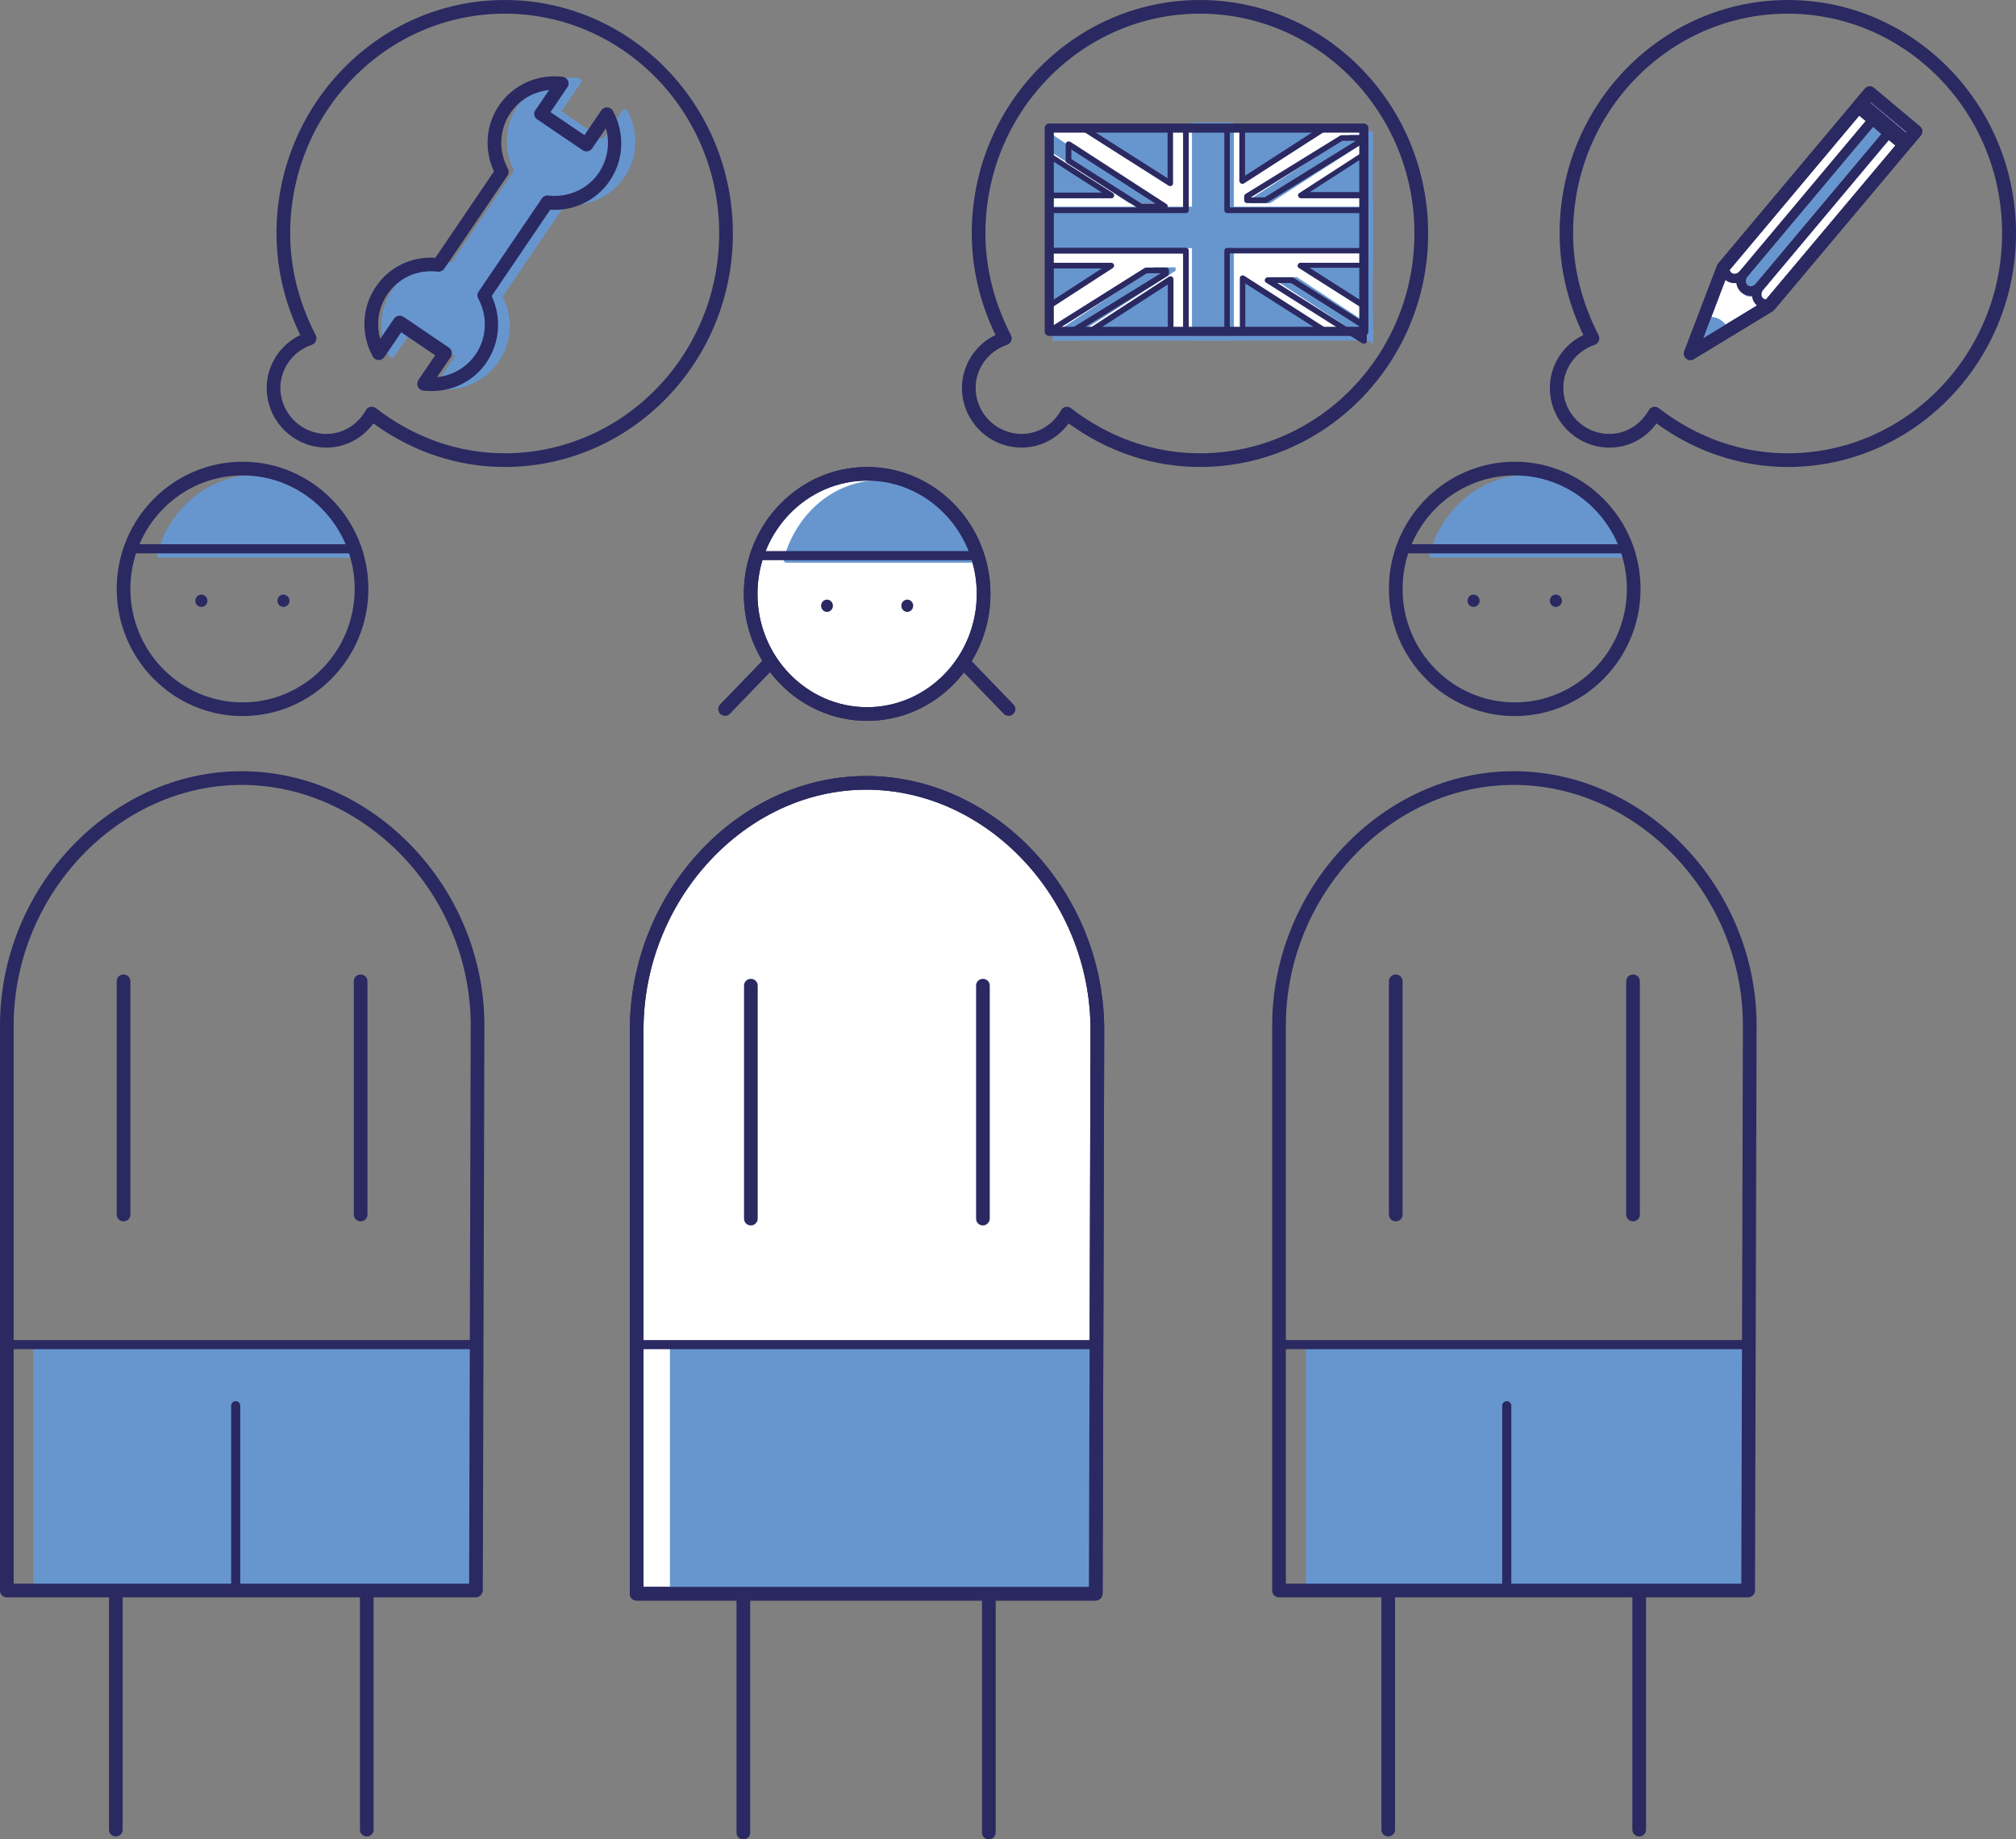 <?xml version="1.0" encoding="utf-8"?>
<!-- Generator: Adobe Illustrator 26.0.2, SVG Export Plug-In . SVG Version: 6.00 Build 0)  -->
<svg version="1.1" id="Ebene_1" xmlns="http://www.w3.org/2000/svg" xmlns:xlink="http://www.w3.org/1999/xlink" x="0px" y="0px"
	 viewBox="0 0 88.44 80.71" style="enable-background:new 0 0 88.44 80.71;" xml:space="preserve">
<rect x="0" y="0" width="88.44" height="80.71" fill="#808080" stroke="none"/>
<style type="text/css">
	.st0{clip-path:url(#SVGID_00000178196356309511746530000007231014400366850741_);fill:#6796CF;}
	.st1{clip-path:url(#SVGID_00000178196356309511746530000007231014400366850741_);fill:#2B2961;}
	.st2{fill:#6796CF;}
	.st3{clip-path:url(#SVGID_00000051357408968976011880000015901468728409235633_);fill:#2B2961;}
	.st4{fill:#FFFFFF;}
	.st5{clip-path:url(#SVGID_00000056427227318957845840000001127233348744877750_);fill:#2B2961;}
	.st6{clip-path:url(#SVGID_00000121999451724584419540000001419851373668135059_);fill:#2B2961;}
	.st7{clip-path:url(#SVGID_00000075142662679331060610000012710152079614558609_);fill:#2B2961;}
	.st8{fill:#2B2961;}
	.st9{clip-path:url(#SVGID_00000148618961247370644300000013787338034497692297_);fill:#6796CF;}
	.st10{clip-path:url(#SVGID_00000148618961247370644300000013787338034497692297_);fill:#2B2961;}
	.st11{clip-path:url(#SVGID_00000040574096620470769870000014344976345115212200_);fill:#2B2961;}
	.st12{clip-path:url(#SVGID_00000109749215657233444170000012098517117352271758_);fill:#2B2961;}
	.st13{clip-path:url(#SVGID_00000109749215657233444170000012098517117352271758_);fill:#6796CF;}
	.st14{clip-path:url(#SVGID_00000168827810785543728510000006882424897884396181_);fill:#2B2961;}
	.st15{clip-path:url(#SVGID_00000132766510316529028320000007420689873856193690_);fill:#2B2961;}
	.st16{clip-path:url(#SVGID_00000036967664186573796280000013907635769428323476_);fill:#2B2961;}
	.st17{clip-path:url(#SVGID_00000036967664186573796280000013907635769428323476_);fill:#6796CF;}
	.st18{clip-path:url(#SVGID_00000122679576723837224030000015718744249102141871_);fill:#2B2961;}
	.st19{clip-path:url(#SVGID_00000174577010825796070590000008618268118543461035_);fill:#2B2961;}
	.st20{clip-path:url(#SVGID_00000000207935870696514310000003214694734647466893_);fill:#2B2961;}
	.st21{clip-path:url(#SVGID_00000015346938871003661830000017154433930990190777_);fill:#2B2961;}
	.st22{clip-path:url(#SVGID_00000106860727476620424980000017009315148647057824_);fill:#6796CF;}
	.st23{clip-path:url(#SVGID_00000106860727476620424980000017009315148647057824_);fill:#2B2961;}
	.st24{clip-path:url(#SVGID_00000181783940806013074480000005256850714719202492_);fill:#2B2961;}
	.st25{clip-path:url(#SVGID_00000032650624451777602970000011235209684114949536_);fill:#2B2961;}
	.st26{clip-path:url(#SVGID_00000032650624451777602970000011235209684114949536_);fill:#6796CF;}
	.st27{clip-path:url(#SVGID_00000032647842554908279060000017622759028950278799_);fill:#2B2961;}
	.st28{clip-path:url(#SVGID_00000021089666955210386530000016365735050720031166_);fill:#2B2961;}
	.st29{clip-path:url(#SVGID_00000155866843226930760800000012196138335817525941_);fill:#2B2961;}
	.st30{clip-path:url(#SVGID_00000155866843226930760800000012196138335817525941_);fill:#6796CF;}
	.st31{clip-path:url(#SVGID_00000067917659031772216800000008400203888545864620_);fill:#2B2961;}
	.st32{clip-path:url(#SVGID_00000044860011469548020790000000486622266680123294_);fill:#6796CF;}
	.st33{clip-path:url(#SVGID_00000044860011469548020790000000486622266680123294_);fill:#2B2961;}
	.st34{clip-path:url(#SVGID_00000182491570294051482650000012802633529541301383_);fill:#2B2961;}
	.st35{clip-path:url(#SVGID_00000182491570294051482650000012802633529541301383_);fill:#6796CF;}
	.st36{clip-path:url(#SVGID_00000033326797068942513980000011760546837019067042_);fill:#2B2961;}
	.st37{clip-path:url(#SVGID_00000040549258658933229980000001696785580726664596_);fill:#FFFFFF;}
	.st38{clip-path:url(#SVGID_00000040549258658933229980000001696785580726664596_);fill:#2B2961;}
	.st39{clip-path:url(#SVGID_00000137819840961179190370000007992759311263870103_);fill:#FFFFFF;}
	.st40{clip-path:url(#SVGID_00000137819840961179190370000007992759311263870103_);fill:#2B2961;}
	.st41{clip-path:url(#SVGID_00000079476630909274722400000008010466072850244284_);fill:#6796CF;}
	.st42{clip-path:url(#SVGID_00000079476630909274722400000008010466072850244284_);fill:#2B2961;}
	.st43{clip-path:url(#SVGID_00000031185129282287957090000001711267658477641602_);fill:#2B2961;}
	.st44{clip-path:url(#SVGID_00000020387083972354653530000000084612179893713048_);fill:#6796CF;}
	.st45{clip-path:url(#SVGID_00000020387083972354653530000000084612179893713048_);fill:#2B2961;}
	.st46{clip-path:url(#SVGID_00000080196016093467162110000003651046335552429963_);fill:#2B2961;}
	.st47{clip-path:url(#SVGID_00000021822742271676413210000005243065894436610202_);fill:#2B2961;}
	.st48{clip-path:url(#SVGID_00000021822742271676413210000005243065894436610202_);fill:#6796CF;}
	.st49{clip-path:url(#SVGID_00000049191389021966657980000015299452181843336099_);fill:#2B2961;}
	.st50{clip-path:url(#SVGID_00000129182537006397151500000017207530014100674450_);fill:#2B2961;}
	.st51{clip-path:url(#SVGID_00000006704241970498646540000001219193457385492656_);fill:#2B2961;}
	.st52{clip-path:url(#SVGID_00000006704241970498646540000001219193457385492656_);fill:#6796CF;}
	.st53{clip-path:url(#SVGID_00000174594876309101270330000012121142048297910677_);fill:#2B2961;}
	.st54{clip-path:url(#SVGID_00000014611847978499330870000004925855224829443757_);fill:#2B2961;}
	.st55{clip-path:url(#SVGID_00000094581549919366422600000003667586195605353407_);fill:#2B2961;}
	.st56{clip-path:url(#SVGID_00000023964082922362902100000000362541079048135614_);fill:#2B2961;}
	.st57{clip-path:url(#SVGID_00000103266033368608443110000009276972642492540032_);fill:#6796CF;}
	.st58{clip-path:url(#SVGID_00000056429928290791129220000007846973022325580937_);fill:#2B2961;}
	.st59{clip-path:url(#SVGID_00000093874066747509125410000016869166067757476240_);fill:#2B2961;}
	.st60{clip-path:url(#SVGID_00000168833958617939624060000013286905230176876696_);fill:#6796CF;}
	.st61{clip-path:url(#SVGID_00000099634446465156177950000010791929256700799893_);fill:#2B2961;}
	.st62{clip-path:url(#SVGID_00000106833928624883736560000010377001624199048331_);fill:#2B2961;}
	.st63{clip-path:url(#SVGID_00000106833928624883736560000010377001624199048331_);fill:#6796CF;}
	.st64{clip-path:url(#SVGID_00000007409711971569340440000005953445516225559940_);fill:#2B2961;}
	.st65{clip-path:url(#SVGID_00000155105771346082018190000017423919021138223530_);fill:#6796CF;}
	.st66{clip-path:url(#SVGID_00000155105771346082018190000017423919021138223530_);fill:#2B2961;}
	.st67{clip-path:url(#SVGID_00000134967901902520493520000015742050327614784663_);fill:#2B2961;}
	.st68{clip-path:url(#SVGID_00000119113344037663214810000004897407005042004914_);fill:#2B2961;}
	.st69{clip-path:url(#SVGID_00000119113344037663214810000004897407005042004914_);fill:#6796CF;}
	.st70{clip-path:url(#SVGID_00000143599880612599406210000011642221170220940700_);fill:#2B2961;}
	.st71{clip-path:url(#SVGID_00000084505997715791941490000010568316907806179488_);fill:#2B2961;}
	.st72{clip-path:url(#SVGID_00000135653842718216545550000014497944440581246138_);fill:#2B2961;}
	.st73{clip-path:url(#SVGID_00000135653842718216545550000014497944440581246138_);fill:#6796CF;}
	.st74{clip-path:url(#SVGID_00000159456996693868920340000015322718316005362878_);fill:#2B2961;}
	.st75{clip-path:url(#SVGID_00000162326553737308569240000001151962698187041185_);fill:#2B2961;}
	.st76{clip-path:url(#SVGID_00000087372548206742247730000016580797127742268602_);fill:#2B2961;}
	.st77{clip-path:url(#SVGID_00000031173597251821320120000017864837815531594893_);fill:#2B2961;}
	.st78{clip-path:url(#SVGID_00000051355103820780445770000018141624736935116191_);fill:#6796CF;}
	.st79{clip-path:url(#SVGID_00000051355103820780445770000018141624736935116191_);fill:#2B2961;}
	.st80{clip-path:url(#SVGID_00000035521488092272143820000015263209429330962847_);fill:#FFFFFF;}
	.st81{clip-path:url(#SVGID_00000035521488092272143820000015263209429330962847_);fill:#2B2961;}
	.st82{clip-path:url(#SVGID_00000106106125742962742940000014154105983621169304_);fill:#2B2961;}
	.st83{clip-path:url(#SVGID_00000000206182318933515860000008750019168133891743_);fill:#2B2961;}
	.st84{clip-path:url(#SVGID_00000000206182318933515860000008750019168133891743_);fill:#6796CF;}
	.st85{clip-path:url(#SVGID_00000039133229129672354920000006514474548722211472_);fill:#2B2961;}
	.st86{clip-path:url(#SVGID_00000165200462597978858950000005977813200134052287_);fill:#2B2961;}
	.st87{clip-path:url(#SVGID_00000165200462597978858950000005977813200134052287_);fill:#FFFFFF;}
	.st88{clip-path:url(#SVGID_00000144318626227647866130000018293379078944688009_);fill:#6796CF;}
	.st89{clip-path:url(#SVGID_00000144318626227647866130000018293379078944688009_);fill:#2B2961;}
	.st90{clip-path:url(#SVGID_00000045607288466561259300000004302182599617701259_);fill:#2B2961;}
	.st91{clip-path:url(#SVGID_00000096055404593345797770000013643111093854940319_);fill:#2B2961;}
	.st92{clip-path:url(#SVGID_00000096055404593345797770000013643111093854940319_);fill:#6796CF;}
	.st93{clip-path:url(#SVGID_00000163071514531375395340000010153329294915062924_);fill:#2B2961;}
	.st94{clip-path:url(#SVGID_00000163071514531375395340000010153329294915062924_);fill:#FFFFFF;}
	.st95{clip-path:url(#SVGID_00000164495794126526290350000011426287167515726999_);fill:#6796CF;}
	.st96{clip-path:url(#SVGID_00000164495794126526290350000011426287167515726999_);fill:#2B2961;}
	.st97{clip-path:url(#SVGID_00000164495794126526290350000011426287167515726999_);fill:#FFFFFF;}
	.st98{clip-path:url(#SVGID_00000011730935009768454980000003054945709587393172_);fill:#2B2961;}
	.st99{clip-path:url(#SVGID_00000011730935009768454980000003054945709587393172_);fill:#6796CF;}
	.st100{clip-path:url(#SVGID_00000126317236390865631570000012395899400232863418_);fill:#2B2961;}
	.st101{clip-path:url(#SVGID_00000117648179206967554250000002105171685504607165_);fill:#2B2961;}
	.st102{clip-path:url(#SVGID_00000001648008819016613290000001212023760912586654_);fill:#2B2961;}
	.st103{clip-path:url(#SVGID_00000134220990047259435320000012745597199115775158_);fill:#2B2961;}
	.st104{clip-path:url(#SVGID_00000145056594989687394180000002848475743323777203_);fill:#2B2961;}
	.st105{clip-path:url(#SVGID_00000165220556402968037920000000942852141279645083_);fill:#FFFFFF;}
	.st106{clip-path:url(#SVGID_00000165220556402968037920000000942852141279645083_);fill:#2B2961;}
	.st107{clip-path:url(#SVGID_00000165220556402968037920000000942852141279645083_);fill:#6796CF;}
	.st108{clip-path:url(#SVGID_00000029750124665184724680000002023801078816398485_);fill:#FFFFFF;}
	.st109{clip-path:url(#SVGID_00000048498819823899996980000002131631607941449394_);fill:#2B2961;}
	.st110{clip-path:url(#SVGID_00000048498819823899996980000002131631607941449394_);fill:#FFFFFF;}
	.st111{clip-path:url(#SVGID_00000021116457830444527350000018254040202846723468_);fill:#2B2961;}
	.st112{clip-path:url(#SVGID_00000124159933271253156650000001684707321233680780_);fill:#2B2961;}
	.st113{clip-path:url(#SVGID_00000124159933271253156650000001684707321233680780_);fill:#6796CF;}
	.st114{clip-path:url(#SVGID_00000080191239704043287980000008443091790078638519_);fill:#2B2961;}
	.st115{clip-path:url(#SVGID_00000183228889758368714720000003795763520729974204_);fill:#2B2961;}
	.st116{clip-path:url(#SVGID_00000183228889758368714720000003795763520729974204_);fill:#FFFFFF;}
	.st117{clip-path:url(#SVGID_00000147187000707398764410000005096239386776645256_);fill:#6796CF;}
	.st118{clip-path:url(#SVGID_00000009551315318627002870000013482559042958838162_);fill:#2B2961;}
	.st119{clip-path:url(#SVGID_00000111190965997492438460000017839328687741626794_);fill:#2B2961;}
	.st120{clip-path:url(#SVGID_00000030461428255360233480000015834647334631289756_);fill:#FFFFFF;}
	.st121{clip-path:url(#SVGID_00000030461428255360233480000015834647334631289756_);fill:#2B2961;}
	.st122{clip-path:url(#SVGID_00000080201257918854006740000003872236150144945581_);fill:#FFFFFF;}
	.st123{clip-path:url(#SVGID_00000080201257918854006740000003872236150144945581_);fill:#2B2961;}
	.st124{clip-path:url(#SVGID_00000065059939700036145100000013566546598677168551_);fill:#6796CF;}
	.st125{clip-path:url(#SVGID_00000065059939700036145100000013566546598677168551_);fill:#2B2961;}
	.st126{clip-path:url(#SVGID_00000149366664318734719990000006688696687148102826_);fill:#2B2961;}
	.st127{clip-path:url(#SVGID_00000149366664318734719990000006688696687148102826_);fill:#6796CF;}
	.st128{clip-path:url(#SVGID_00000039840955587580476120000000617169762774873245_);fill:#6796CF;}
	.st129{clip-path:url(#SVGID_00000087382122301179473160000013549175732505725849_);fill:#2B2961;}
	.st130{clip-path:url(#SVGID_00000159467666340573679160000007940136933959213980_);fill:#2B2961;}
	.st131{clip-path:url(#SVGID_00000059267709316552563510000006578784849812566658_);fill:#2B2961;}
	.st132{clip-path:url(#SVGID_00000067952161589624021370000017180391256188373404_);fill:#2B2961;}
	.st133{clip-path:url(#SVGID_00000096056576654377443800000000379291653018200766_);fill:#2B2961;}
	.st134{clip-path:url(#SVGID_00000096056576654377443800000000379291653018200766_);fill:#6796CF;}
	.st135{clip-path:url(#SVGID_00000106854866587377823850000008743251252857671047_);fill:#6796CF;}
	.st136{clip-path:url(#SVGID_00000052085434570742087310000005266369282965219252_);fill:#2B2961;}
	.st137{clip-path:url(#SVGID_00000182496523875270415000000006984893508386153389_);fill:#2B2961;}
	.st138{clip-path:url(#SVGID_00000043424676465061325640000005870691318164700042_);fill:#2B2961;}
	.st139{clip-path:url(#SVGID_00000165203920619463661940000006340427087079904417_);fill:#2B2961;}
	.st140{clip-path:url(#SVGID_00000135665785850105060720000002158561399034905279_);fill:#6796CF;}
	.st141{clip-path:url(#SVGID_00000135665785850105060720000002158561399034905279_);fill:#2B2961;}
	.st142{clip-path:url(#SVGID_00000103956693285719483730000011689172762678816907_);fill:#2B2961;}
	.st143{clip-path:url(#SVGID_00000002356641359827429200000010025560877212368310_);fill:#2B2961;}
	.st144{clip-path:url(#SVGID_00000036972487368719936020000011260599130528343734_);fill:#2B2961;}
	.st145{clip-path:url(#SVGID_00000036972487368719936020000011260599130528343734_);fill:#6796CF;}
	.st146{clip-path:url(#SVGID_00000152969407045552202270000016151381721495398074_);}
	.st147{clip-path:url(#SVGID_00000152969407045552202270000016151381721495398074_);fill:#FFFFFF;}
	.st148{clip-path:url(#SVGID_00000152969407045552202270000016151381721495398074_);fill:#2B2961;}
	.st149{clip-path:url(#SVGID_00000044874624939394063040000005203675642487985814_);fill:#2B2961;}
	.st150{clip-path:url(#SVGID_00000052792692525063101770000002133545726827787916_);fill:#2B2961;}
	.st151{clip-path:url(#SVGID_00000052792692525063101770000002133545726827787916_);fill:#FFFFFF;}
	.st152{clip-path:url(#SVGID_00000052792692525063101770000002133545726827787916_);fill:#6796CF;}
	.st153{clip-path:url(#SVGID_00000003826619325510390930000006639104676109323191_);fill:#2B2961;}
	.st154{clip-path:url(#SVGID_00000078009108816655377900000008084055744428722357_);fill:#2B2961;}
	.st155{clip-path:url(#SVGID_00000047025053816994853510000006085969987845038008_);fill:#6796CF;}
	.st156{clip-path:url(#SVGID_00000047025053816994853510000006085969987845038008_);}
	.st157{clip-path:url(#SVGID_00000129923804198122612260000001541492368106202526_);fill:#2B2961;}
	.st158{clip-path:url(#SVGID_00000047025053816994853510000006085969987845038008_);fill:#FFFFFF;}
	.st159{clip-path:url(#SVGID_00000047025053816994853510000006085969987845038008_);fill:#2B2961;}
	.st160{opacity:0.52;clip-path:url(#SVGID_00000144324399487490462790000002838615051150557606_);}
	.st161{clip-path:url(#SVGID_00000104708255760052230030000007139211860004222104_);fill:#6796CF;}
	.st162{clip-path:url(#SVGID_00000001638279607855278010000014182457643028287635_);fill:#2B2961;}
	.st163{clip-path:url(#SVGID_00000052088873885599213420000004077240676076522140_);fill:#2B2961;}
	.st164{clip-path:url(#SVGID_00000004506664289507760270000013954138501264383622_);fill:#6796CF;}
	.st165{clip-path:url(#SVGID_00000004506664289507760270000013954138501264383622_);fill:#2B2961;}
	.st166{clip-path:url(#SVGID_00000173840028514127952150000003344037649261396658_);fill:#2B2961;}
	.st167{clip-path:url(#SVGID_00000011727731381213710450000015593700782453204656_);fill:#2B2961;}
	.st168{clip-path:url(#SVGID_00000179619464050549453100000001935326197298574464_);fill:#2B2961;}
	.st169{clip-path:url(#SVGID_00000037662567180576496650000010079834042459533701_);fill:#FFFFFF;}
	.st170{clip-path:url(#SVGID_00000037662567180576496650000010079834042459533701_);fill:#2B2961;}
	.st171{clip-path:url(#SVGID_00000037662567180576496650000010079834042459533701_);fill:#6796CF;}
	.st172{clip-path:url(#SVGID_00000026864655374993558320000008658647396591308223_);fill:#6796CF;}
	.st173{clip-path:url(#SVGID_00000051352612252342783980000009895556962077513378_);fill:#2B2961;}
	.st174{clip-path:url(#SVGID_00000005257077036584600870000004472896865968205503_);fill:#2B2961;}
	.st175{clip-path:url(#SVGID_00000005257077036584600870000004472896865968205503_);fill:#FFFFFF;}
	.st176{clip-path:url(#SVGID_00000121240217693879917740000015315901908394239641_);fill:#6796CF;}
	.st177{clip-path:url(#SVGID_00000121240217693879917740000015315901908394239641_);fill:#2B2961;}
	.st178{clip-path:url(#SVGID_00000100362955932772335740000009594558089805617818_);fill:#6796CF;}
	.st179{clip-path:url(#SVGID_00000100362955932772335740000009594558089805617818_);fill:#2B2961;}
	.st180{clip-path:url(#SVGID_00000162350414871957478640000002504164489098642869_);fill:#2B2961;}
	.st181{clip-path:url(#SVGID_00000170279774215853961300000006725767279128087984_);fill:#2B2961;}
	.st182{clip-path:url(#SVGID_00000069390519495956584720000002764513476208676747_);fill:#FFFFFF;}
	.st183{clip-path:url(#SVGID_00000155127512642772445380000015320284714183718840_);fill:#2B2961;}
	.st184{clip-path:url(#SVGID_00000147900581248318499100000002759125056538050433_);fill:#2B2961;}
	.st185{clip-path:url(#SVGID_00000147900581248318499100000002759125056538050433_);fill:#6796CF;}
	.st186{clip-path:url(#SVGID_00000096770740558136982180000013297230764419344294_);fill:#2B2961;}
	.st187{clip-path:url(#SVGID_00000089568919094593644820000015062901545086128793_);fill:#2B2961;}
	.st188{clip-path:url(#SVGID_00000093174880428723524270000004671449989530261668_);fill:#6796CF;}
	.st189{clip-path:url(#SVGID_00000072994460557678693250000016250054657078973824_);fill:#2B2961;}
	.st190{clip-path:url(#SVGID_00000034774715014551259130000017366675131554548899_);fill:#6796CF;}
	.st191{clip-path:url(#SVGID_00000114794629728170943010000018305320976495441851_);fill:#2B2961;}
	.st192{clip-path:url(#SVGID_00000015354724895932779730000010156678362877219236_);fill:#6796CF;}
	.st193{clip-path:url(#SVGID_00000032621502079701773160000018432911629835681421_);fill:#2B2961;}
	.st194{clip-path:url(#SVGID_00000080903005606178187050000014185650107152928144_);}
	.st195{clip-path:url(#SVGID_00000080903005606178187050000014185650107152928144_);fill:#2B2961;}
	.st196{clip-path:url(#SVGID_00000080903005606178187050000014185650107152928144_);fill:#FFFFFF;}
	.st197{clip-path:url(#SVGID_00000146462443888076336010000018368410182683412617_);fill:#2B2961;}
	.st198{clip-path:url(#SVGID_00000176040551355192905210000001942025308493547194_);fill:#2B2961;}
	.st199{clip-path:url(#SVGID_00000170979368935694722090000004049280730047506062_);fill:#2B2961;}
	.st200{clip-path:url(#SVGID_00000155825122000336625930000016339166709352460433_);fill:#2B2961;}
	.st201{clip-path:url(#SVGID_00000134944245840134647380000018423896473945958589_);fill:#2B2961;}
	.st202{clip-path:url(#SVGID_00000154404633519486903270000011974636972230122400_);fill:#2B2961;}
	.st203{clip-path:url(#SVGID_00000072275919633724790110000015454732975437072827_);fill:#2B2961;}
	.st204{clip-path:url(#SVGID_00000023966644558771350770000002471339739667631498_);fill:#2B2961;}
	.st205{clip-path:url(#SVGID_00000111179640625464499020000015677766394030130336_);fill:#2B2961;}
	.st206{clip-path:url(#SVGID_00000071548488960144175110000014460798576024150443_);fill:#FFFFFF;}
	.st207{clip-path:url(#SVGID_00000071548488960144175110000014460798576024150443_);fill:#2B2961;}
	.st208{clip-path:url(#SVGID_00000119081783845632744550000001698394607173877131_);fill:#6796CF;}
	.st209{clip-path:url(#SVGID_00000119081783845632744550000001698394607173877131_);fill:#2B2961;}
	.st210{clip-path:url(#SVGID_00000155147478111234322230000002376331123436830904_);fill:#2B2961;}
	.st211{clip-path:url(#SVGID_00000155147478111234322230000002376331123436830904_);fill:#FFFFFF;}
	.st212{clip-path:url(#SVGID_00000018210498855345947870000009736886174366324401_);fill:#6796CF;}
	.st213{clip-path:url(#SVGID_00000018210498855345947870000009736886174366324401_);fill:#2B2961;}
	.st214{clip-path:url(#SVGID_00000145052861493813535150000007144739208121471666_);fill:#6796CF;}
	.st215{clip-path:url(#SVGID_00000145052861493813535150000007144739208121471666_);fill:#2B2961;}
	.st216{clip-path:url(#SVGID_00000116945662616595811510000004108285263901321620_);}
	.st217{clip-path:url(#SVGID_00000181067506071560132370000011514715197214635909_);}
	.st218{clip-path:url(#SVGID_00000147221144350575485820000010705593869126900136_);}
	.st219{clip-path:url(#SVGID_00000104681198131776540800000006876093026113581756_);}
	.st220{clip-path:url(#SVGID_00000115491581934717318320000017966336272737447318_);}
	.st221{clip-path:url(#SVGID_00000072981714318557413530000010076425676761388694_);}
	.st222{clip-path:url(#SVGID_00000006676265065185959810000007274153368306276024_);}
	.st223{clip-path:url(#SVGID_00000090980844875933878010000014825324727287004818_);}
	.st224{clip-path:url(#SVGID_00000176001889927575383370000012777931220310261940_);}
	.st225{clip-path:url(#SVGID_00000020389880091516199270000012338560467811144581_);}
	.st226{clip-path:url(#SVGID_00000069372096719954313720000015326406457118861479_);}
	.st227{clip-path:url(#SVGID_00000084508723924490173480000005948732895258794915_);}
	.st228{clip-path:url(#SVGID_00000155120108396894956600000014665061294051013762_);}
	.st229{clip-path:url(#SVGID_00000001664567976045316410000000523071840945576100_);}
	.st230{clip-path:url(#SVGID_00000040542246690488901340000012518915274380381628_);fill:#2B2961;}
	.st231{clip-path:url(#SVGID_00000040542246690488901340000012518915274380381628_);fill:#6796CF;}
	.st232{fill:#A2B9E1;}
	.st233{clip-path:url(#SVGID_00000082345526583539857110000005853665855739695274_);}
	.st234{clip-path:url(#SVGID_00000183237568822178958680000000442358144756494750_);}
</style>
<g>
	<rect x="46.19" y="5.78" class="st2" width="14.04" height="9.16"/>
	<polygon class="st2" points="60.23,5.78 58.48,5.78 54.82,8.16 54.82,5.78 51.6,5.78 51.6,8.26 47.73,5.78 46.19,5.78 46.19,7.02 
		48.97,8.8 46.19,8.8 46.19,11.98 48.94,11.98 46.19,13.78 46.19,14.94 48.01,14.94 51.6,12.6 51.6,14.94 54.82,14.94 54.82,12.55 
		58.52,14.94 60.23,14.94 60.23,13.79 57.41,11.98 60.23,11.98 60.23,8.8 57.43,8.8 60.23,6.97 	"/>
	<polygon class="st2" points="50.68,8.77 46.19,5.78 46.19,6.57 49.55,8.77 	"/>
	<polygon class="st2" points="55.75,12.01 60.23,14.94 60.23,14.21 56.89,12.01 	"/>
	<polygon class="st2" points="51.57,12.01 50.64,12.01 46.19,14.94 47.26,14.94 51.57,12.16 	"/>
	<polygon class="st2" points="54.85,8.77 55.71,8.77 60.23,5.85 60.23,5.78 59.21,5.78 54.85,8.59 	"/>
	<polygon class="st2" points="60.23,9.48 54.13,9.48 54.13,5.78 52.29,5.78 52.29,9.48 46.19,9.48 46.19,11.31 52.29,11.31 
		52.29,14.94 54.13,14.94 54.13,11.31 60.23,11.31 	"/>
	<polygon class="st4" points="59.82,5.63 58.09,5.63 54.51,7.95 54.51,5.63 51.35,5.63 51.35,8.04 47.55,5.63 46.05,5.63 
		46.05,6.83 48.77,8.57 46.05,8.57 46.05,11.65 48.74,11.65 46.05,13.4 46.05,14.53 47.83,14.53 51.35,12.25 51.35,14.53 
		54.51,14.53 54.51,12.21 58.14,14.53 59.82,14.53 59.82,13.41 57.05,11.65 59.82,11.65 59.82,8.57 57.07,8.57 59.82,6.79 	"/>
	<path class="st8" d="M59.82,14.65h-1.68c-0.02,0-0.05-0.01-0.07-0.02l-3.44-2.19v2.09c0,0.07-0.06,0.12-0.12,0.12h-3.16
		c-0.07,0-0.12-0.06-0.12-0.12v-2.05l-3.32,2.15c-0.02,0.01-0.04,0.02-0.07,0.02h-1.79c-0.07,0-0.12-0.06-0.12-0.12V13.4
		c0-0.04,0.02-0.08,0.06-0.1l2.34-1.52h-2.28c-0.07,0-0.12-0.06-0.12-0.12V8.57c0-0.07,0.06-0.12,0.12-0.12h2.29l-2.36-1.51
		c-0.04-0.02-0.06-0.06-0.06-0.11v-1.2c0-0.07,0.06-0.12,0.12-0.12h1.51c0.02,0,0.05,0.01,0.07,0.02l3.6,2.29V5.63
		c0-0.07,0.06-0.12,0.12-0.12h3.16c0.07,0,0.12,0.06,0.12,0.12v2.08l3.39-2.19c0.02-0.01,0.04-0.02,0.07-0.02h1.72
		c0.07,0,0.12,0.06,0.12,0.12v1.16c0,0.04-0.02,0.08-0.06,0.1l-2.4,1.55h2.33c0.07,0,0.12,0.06,0.12,0.12v3.08
		c0,0.07-0.06,0.12-0.12,0.12h-2.34l2.4,1.53c0.04,0.02,0.06,0.06,0.06,0.11v1.11C59.94,14.59,59.89,14.65,59.82,14.65z M58.17,14.4
		h1.52v-0.92l-2.71-1.72c-0.05-0.03-0.07-0.09-0.05-0.14c0.02-0.05,0.06-0.09,0.12-0.09h2.64V8.7h-2.62c-0.06,0-0.1-0.04-0.12-0.09
		C56.93,8.55,56.95,8.5,57,8.47l2.69-1.74V5.76h-1.56l-3.56,2.29c-0.04,0.02-0.09,0.03-0.13,0s-0.07-0.06-0.07-0.11V5.76h-2.91v2.28
		c0,0.05-0.02,0.09-0.06,0.11c-0.04,0.02-0.09,0.02-0.13,0l-3.76-2.39h-1.35v1.01l2.66,1.7c0.05,0.03,0.07,0.09,0.05,0.14
		S48.82,8.7,48.77,8.7h-2.59v2.83h2.57c0.06,0,0.1,0.04,0.12,0.09c0.02,0.05-0.01,0.11-0.05,0.14l-2.64,1.71v0.93h1.62l3.48-2.26
		c0.04-0.02,0.09-0.03,0.13,0c0.04,0.02,0.07,0.06,0.07,0.11v2.15h2.91v-2.19c0-0.05,0.02-0.09,0.06-0.11
		c0.04-0.02,0.09-0.02,0.13,0L58.17,14.4z"/>
	<polygon class="st2" points="60.23,9.07 54.13,9.07 54.13,5.37 52.29,5.37 52.29,9.07 46.2,9.07 46.2,10.89 52.29,10.89 
		52.29,14.53 54.13,14.53 54.13,10.89 60.23,10.89 	"/>
	<polygon class="st2" points="54.85,8.92 55.71,8.92 60.23,6 60.23,5.92 59.21,5.92 54.85,8.74 	"/>
	<polygon class="st2" points="50.68,8.92 46.19,5.92 46.19,6.72 49.55,8.92 	"/>
	<polygon class="st2" points="51.57,11.73 50.64,11.73 46.19,14.66 47.26,14.66 51.57,11.88 	"/>
	<polygon class="st2" points="55.75,12.16 60.23,15.09 60.23,14.35 56.89,12.16 	"/>
	<path class="st8" d="M59.83,14.74h-13.8c-0.11,0-0.2-0.09-0.2-0.2V5.62c0-0.11,0.09-0.2,0.2-0.2h13.8c0.11,0,0.2,0.09,0.2,0.2v8.92
		C60.03,14.65,59.94,14.74,59.83,14.74z M46.23,14.34h13.4V5.82h-13.4V14.34z"/>
	<path class="st8" d="M51.1,9.18h-1.07c-0.02,0-0.05-0.01-0.07-0.02l-3.15-2.01c-0.04-0.02-0.06-0.06-0.06-0.11V6.33
		c0-0.05,0.03-0.09,0.07-0.11c0.04-0.02,0.09-0.02,0.13,0l4.22,2.73c0.05,0.03,0.07,0.09,0.05,0.14C51.2,9.15,51.15,9.18,51.1,9.18z
		 M50.07,8.93h0.61L47,6.56v0.42L50.07,8.93z"/>
	<path class="st8" d="M59.82,15.08c-0.02,0-0.05-0.01-0.07-0.02l-4.21-2.66c-0.05-0.03-0.07-0.09-0.05-0.14
		c0.02-0.05,0.06-0.09,0.12-0.09h1.07c0.02,0,0.05,0.01,0.07,0.02l3.15,1.99c0.04,0.02,0.06,0.06,0.06,0.11v0.67
		c0,0.05-0.02,0.09-0.06,0.11C59.86,15.07,59.84,15.08,59.82,15.08z M56.04,12.42l3.66,2.31v-0.37l-3.06-1.94H56.04z"/>
	<path class="st8" d="M47.06,14.65h-1.01c-0.06,0-0.1-0.04-0.12-0.09s0.01-0.11,0.05-0.14l4.23-2.66c0.02-0.01,0.04-0.02,0.07-0.02
		h0.88c0.07,0,0.12,0.06,0.12,0.12V12c0,0.04-0.02,0.08-0.06,0.11l-4.09,2.53C47.11,14.64,47.08,14.65,47.06,14.65z M46.48,14.4
		h0.54l3.9-2.41h-0.61L46.48,14.4z"/>
	<path class="st8" d="M55.52,8.91H54.7c-0.07,0-0.12-0.06-0.12-0.12V8.62c0-0.04,0.02-0.08,0.06-0.11l4.15-2.56
		c0.02-0.01,0.04-0.02,0.07-0.02h0.97c0.07,0,0.12,0.06,0.12,0.12v0.07c0,0.04-0.02,0.08-0.06,0.11l-4.3,2.66
		C55.56,8.9,55.54,8.91,55.52,8.91z M54.87,8.66h0.61l4-2.48h-0.6L54.87,8.66z"/>
	<path class="st8" d="M53.83,14.65h-1.81c-0.07,0-0.12-0.06-0.12-0.12v-3.4h-5.85c-0.07,0-0.12-0.06-0.12-0.12V9.22
		c0-0.07,0.06-0.12,0.12-0.12h5.85V5.63c0-0.07,0.06-0.12,0.12-0.12h1.81c0.07,0,0.12,0.06,0.12,0.12V9.1h5.86
		c0.07,0,0.12,0.06,0.12,0.12V11c0,0.07-0.06,0.12-0.12,0.12h-5.86v3.4C53.95,14.6,53.9,14.65,53.83,14.65z M52.15,14.4h1.56V11
		c0-0.07,0.06-0.12,0.12-0.12h5.86V9.35h-5.86c-0.07,0-0.12-0.06-0.12-0.12V5.76h-1.56v3.47c0,0.07-0.06,0.12-0.12,0.12h-5.85v1.52
		h5.85c0.07,0,0.12,0.06,0.12,0.12V14.4z"/>
	<rect x="57.4" y="59.11" class="st2" width="19.18" height="10.7"/>
	<path class="st2" d="M76.58,69.93H57.4c-0.07,0-0.12-0.06-0.12-0.12v-10.7c0-0.07,0.06-0.12,0.12-0.12h19.18
		c0.07,0,0.12,0.06,0.12,0.12v10.7C76.71,69.88,76.65,69.93,76.58,69.93z M57.52,69.68h18.93V59.23H57.52V69.68z"/>
	<rect x="1.58" y="59.11" class="st2" width="19.24" height="10.7"/>
	<path class="st2" d="M20.82,69.93H1.58c-0.07,0-0.12-0.06-0.12-0.12v-10.7c0-0.07,0.06-0.12,0.12-0.12h19.24
		c0.07,0,0.12,0.06,0.12,0.12v10.7C20.95,69.88,20.89,69.93,20.82,69.93z M1.71,69.68H20.7V59.23H1.71V69.68z"/>
	<g>
		<defs>
			<rect id="SVGID_00000151518345165135141380000017367673647307725212_" width="88.44" height="80.71"/>
		</defs>
		<clipPath id="SVGID_00000032622540430387448110000001038204425787756734_">
			<use xlink:href="#SVGID_00000151518345165135141380000017367673647307725212_"  style="overflow:visible;"/>
		</clipPath>
		<path style="clip-path:url(#SVGID_00000032622540430387448110000001038204425787756734_);fill:#6796CF;" d="M71.25,24.34
			c-0.55-1.95-2.23-3.38-4.21-3.38s-3.66,1.42-4.21,3.38H71.25z"/>
		<path style="clip-path:url(#SVGID_00000032622540430387448110000001038204425787756734_);fill:#6796CF;" d="M71.25,24.47h-8.42
			c-0.04,0-0.08-0.02-0.1-0.05c-0.02-0.03-0.03-0.07-0.02-0.11c0.58-2.07,2.33-3.47,4.33-3.47c2.01,0,3.75,1.39,4.33,3.47
			c0.01,0.04,0,0.08-0.02,0.11C71.33,24.45,71.29,24.47,71.25,24.47z M62.99,24.22h8.09c-0.59-1.88-2.2-3.13-4.04-3.13
			C65.2,21.09,63.59,22.34,62.99,24.22z"/>
		<path style="clip-path:url(#SVGID_00000032622540430387448110000001038204425787756734_);fill:#6796CF;" d="M15.44,24.34
			c-0.55-1.95-2.23-3.38-4.21-3.38s-3.66,1.42-4.21,3.38H15.44z"/>
		<path style="clip-path:url(#SVGID_00000032622540430387448110000001038204425787756734_);fill:#6796CF;" d="M15.44,24.47H7.01
			c-0.04,0-0.08-0.02-0.1-0.05c-0.02-0.03-0.03-0.07-0.02-0.11c0.58-2.07,2.32-3.47,4.33-3.47c2.01,0,3.75,1.39,4.33,3.47
			c0.01,0.04,0,0.08-0.02,0.11C15.51,24.45,15.48,24.47,15.44,24.47z M7.18,24.22h8.09c-0.59-1.88-2.2-3.13-4.04-3.13
			C9.38,21.09,7.78,22.34,7.18,24.22z"/>
	</g>
	<rect x="56.14" y="58.8" class="st8" width="20.73" height="0.4"/>
	<g>
		<defs>
			<rect id="SVGID_00000089543095448828630030000001228532320851552910_" width="88.44" height="80.71"/>
		</defs>
		<clipPath id="SVGID_00000108297046592232283410000011918484850667611070_">
			<use xlink:href="#SVGID_00000089543095448828630030000001228532320851552910_"  style="overflow:visible;"/>
		</clipPath>
		
			<rect x="0.36" y="58.8" style="clip-path:url(#SVGID_00000108297046592232283410000011918484850667611070_);fill:#2B2961;" width="20.7" height="0.4"/>
		<path style="clip-path:url(#SVGID_00000108297046592232283410000011918484850667611070_);fill:#2B2961;" d="M66.45,31.42
			c-3.04,0-5.52-2.5-5.52-5.58s2.48-5.58,5.52-5.58c3.04,0,5.52,2.5,5.52,5.58S69.49,31.42,66.45,31.42z M66.45,20.86
			c-2.71,0-4.92,2.23-4.92,4.98s2.21,4.98,4.92,4.98c2.71,0,4.92-2.23,4.92-4.98S69.16,20.86,66.45,20.86z"/>
		<path style="clip-path:url(#SVGID_00000108297046592232283410000011918484850667611070_);fill:#2B2961;" d="M10.64,31.42
			c-3.04,0-5.52-2.5-5.52-5.58s2.48-5.58,5.52-5.58c3.04,0,5.52,2.5,5.52,5.58S13.68,31.42,10.64,31.42z M10.64,20.86
			c-2.71,0-4.92,2.23-4.92,4.98s2.21,4.98,4.92,4.98s4.92-2.23,4.92-4.98S13.35,20.86,10.64,20.86z"/>
	</g>
	<rect x="61.36" y="23.88" class="st8" width="10.18" height="0.4"/>
	<rect x="5.54" y="23.88" class="st8" width="10.18" height="0.4"/>
	<g>
		<defs>
			<rect id="SVGID_00000029018487121916970270000018290556075051702199_" width="88.44" height="80.71"/>
		</defs>
		<clipPath id="SVGID_00000144318082831832721480000015803705190584353925_">
			<use xlink:href="#SVGID_00000029018487121916970270000018290556075051702199_"  style="overflow:visible;"/>
		</clipPath>
		<path style="clip-path:url(#SVGID_00000144318082831832721480000015803705190584353925_);fill:#2B2961;" d="M64.91,26.36
			c0,0.15-0.12,0.27-0.27,0.27c-0.15,0-0.26-0.12-0.26-0.27c0-0.15,0.12-0.27,0.26-0.27C64.79,26.09,64.91,26.21,64.91,26.36"/>
		<path style="clip-path:url(#SVGID_00000144318082831832721480000015803705190584353925_);fill:#2B2961;" d="M9.1,26.36
			c0,0.15-0.12,0.27-0.27,0.27c-0.15,0-0.26-0.12-0.26-0.27c0-0.15,0.12-0.27,0.26-0.27C8.98,26.09,9.1,26.21,9.1,26.36"/>
		<path style="clip-path:url(#SVGID_00000144318082831832721480000015803705190584353925_);fill:#2B2961;" d="M68.52,26.36
			c0,0.15-0.12,0.27-0.27,0.27c-0.15,0-0.26-0.12-0.26-0.27c0-0.15,0.12-0.27,0.26-0.27C68.4,26.09,68.52,26.21,68.52,26.36"/>
		<path style="clip-path:url(#SVGID_00000144318082831832721480000015803705190584353925_);fill:#2B2961;" d="M12.7,26.36
			c0,0.15-0.12,0.27-0.27,0.27c-0.15,0-0.26-0.12-0.26-0.27c0-0.15,0.12-0.27,0.26-0.27C12.58,26.09,12.7,26.21,12.7,26.36"/>
		<path style="clip-path:url(#SVGID_00000144318082831832721480000015803705190584353925_);fill:#2B2961;" d="M71.91,80.58
			c-0.17,0-0.3-0.13-0.3-0.3V70.05c0-0.17,0.13-0.3,0.3-0.3s0.3,0.13,0.3,0.3v10.24C72.21,80.45,72.07,80.58,71.91,80.58z
			 M60.9,80.58c-0.17,0-0.3-0.13-0.3-0.3V70.05c0-0.17,0.13-0.3,0.3-0.3s0.3,0.13,0.3,0.3v10.24C61.2,80.45,61.06,80.58,60.9,80.58z
			 M71.64,53.59c-0.17,0-0.3-0.13-0.3-0.3V43.06c0-0.17,0.13-0.3,0.3-0.3s0.3,0.13,0.3,0.3v10.24
			C71.94,53.46,71.8,53.59,71.64,53.59z M61.23,53.59c-0.17,0-0.3-0.13-0.3-0.3V43.06c0-0.17,0.13-0.3,0.3-0.3s0.3,0.13,0.3,0.3
			v10.24C61.53,53.46,61.4,53.59,61.23,53.59z"/>
		<path style="clip-path:url(#SVGID_00000144318082831832721480000015803705190584353925_);fill:#2B2961;" d="M16.09,80.58
			c-0.17,0-0.3-0.13-0.3-0.3V70.05c0-0.17,0.13-0.3,0.3-0.3c0.17,0,0.3,0.13,0.3,0.3v10.24C16.39,80.45,16.26,80.58,16.09,80.58z
			 M5.08,80.58c-0.17,0-0.3-0.13-0.3-0.3V70.05c0-0.17,0.13-0.3,0.3-0.3s0.3,0.13,0.3,0.3v10.24C5.38,80.45,5.25,80.58,5.08,80.58z
			 M15.82,53.59c-0.17,0-0.3-0.13-0.3-0.3V43.06c0-0.17,0.13-0.3,0.3-0.3s0.3,0.13,0.3,0.3v10.24
			C16.12,53.46,15.99,53.59,15.82,53.59z M5.42,53.59c-0.17,0-0.3-0.13-0.3-0.3V43.06c0-0.17,0.13-0.3,0.3-0.3s0.3,0.13,0.3,0.3
			v10.24C5.72,53.46,5.59,53.59,5.42,53.59z"/>
		<path style="clip-path:url(#SVGID_00000144318082831832721480000015803705190584353925_);fill:#2B2961;" d="M76.69,70.09H56.11
			c-0.17,0-0.3-0.13-0.3-0.3V45c0-6.05,4.85-11.16,10.59-11.16c5.78,0,10.66,5.11,10.66,11.16c0,0,0,0,0,0l-0.07,24.79
			C76.99,69.95,76.85,70.09,76.69,70.09z M56.41,69.49h19.98L76.46,45c0-5.72-4.61-10.56-10.06-10.56c-5.41,0-9.99,4.83-9.99,10.56
			V69.49z"/>
		<path style="clip-path:url(#SVGID_00000144318082831832721480000015803705190584353925_);fill:#2B2961;" d="M20.87,70.09H0.3
			c-0.17,0-0.3-0.13-0.3-0.3V45c0-6.05,4.85-11.16,10.59-11.16c5.78,0,10.66,5.11,10.66,11.16c0,0,0,0,0,0l-0.07,24.79
			C21.17,69.95,21.04,70.09,20.87,70.09z M0.6,69.49h19.98L20.65,45c0-5.72-4.61-10.56-10.06-10.56C5.17,34.45,0.6,39.28,0.6,45
			V69.49z"/>
	</g>
	<path class="st8" d="M66.1,69.94c-0.11,0-0.2-0.09-0.2-0.2v-8.06c0-0.11,0.09-0.2,0.2-0.2s0.2,0.09,0.2,0.2v8.06
		C66.3,69.85,66.21,69.94,66.1,69.94z"/>
	<path class="st8" d="M10.34,69.94c-0.11,0-0.2-0.09-0.2-0.2v-8.06c0-0.11,0.09-0.2,0.2-0.2s0.2,0.09,0.2,0.2v8.06
		C10.54,69.85,10.45,69.94,10.34,69.94z"/>
	<g>
		<defs>
			<rect id="SVGID_00000070117124156258064910000010512148803367117452_" width="88.44" height="80.71"/>
		</defs>
		<clipPath id="SVGID_00000132783467037802194100000007168779043949411742_">
			<use xlink:href="#SVGID_00000070117124156258064910000010512148803367117452_"  style="overflow:visible;"/>
		</clipPath>
		<path style="clip-path:url(#SVGID_00000132783467037802194100000007168779043949411742_);fill:#FFFFFF;" d="M48.13,45.19
			c0-5.74-4.58-10.84-10.14-10.84s-10.07,5.1-10.07,10.84v24.74h20.13L48.13,45.19z"/>
		<path style="clip-path:url(#SVGID_00000132783467037802194100000007168779043949411742_);fill:#2B2961;" d="M48.06,70.23H27.93
			c-0.17,0-0.3-0.13-0.3-0.3V45.19c0-6.04,4.75-11.14,10.37-11.14c5.66,0,10.44,5.1,10.44,11.14c0,0,0,0,0,0l-0.07,24.74
			C48.36,70.1,48.23,70.23,48.06,70.23z M28.23,69.63h19.54l0.07-24.44c0-5.71-4.5-10.54-9.84-10.54c-5.29,0-9.77,4.83-9.77,10.54
			V69.63z"/>
	</g>
	<path class="st8" d="M31.81,31.41c-0.08,0-0.15-0.03-0.21-0.08c-0.12-0.12-0.12-0.31-0.01-0.42l2.2-2.28
		c0.11-0.12,0.3-0.12,0.42-0.01c0.12,0.12,0.12,0.31,0.01,0.42l-2.2,2.28C31.97,31.38,31.89,31.41,31.81,31.41z"/>
	<path class="st8" d="M44.25,31.41c-0.08,0-0.16-0.03-0.22-0.09l-2.2-2.28c-0.12-0.12-0.11-0.31,0.01-0.42
		c0.12-0.11,0.31-0.11,0.42,0.01l2.2,2.28c0.12,0.12,0.11,0.31-0.01,0.42C44.4,31.39,44.32,31.41,44.25,31.41z"/>
	<g>
		<defs>
			<rect id="SVGID_00000010992753960793508280000006029955364617023638_" width="88.44" height="80.71"/>
		</defs>
		<clipPath id="SVGID_00000165203465206926207530000008332288641350662532_">
			<use xlink:href="#SVGID_00000010992753960793508280000006029955364617023638_"  style="overflow:visible;"/>
		</clipPath>
		<path style="clip-path:url(#SVGID_00000165203465206926207530000008332288641350662532_);fill:#FFFFFF;" d="M43.15,26.06
			c0,2.91-2.29,5.27-5.11,5.27c-2.82,0-5.11-2.36-5.11-5.27c0-2.91,2.29-5.27,5.11-5.27C40.86,20.79,43.15,23.15,43.15,26.06"/>
		<path style="clip-path:url(#SVGID_00000165203465206926207530000008332288641350662532_);fill:#2B2961;" d="M38.04,31.63
			c-2.98,0-5.41-2.5-5.41-5.57c0-3.07,2.43-5.57,5.41-5.57s5.41,2.5,5.41,5.57C43.45,29.13,41.02,31.63,38.04,31.63z M38.04,21.09
			c-2.65,0-4.81,2.23-4.81,4.97c0,2.74,2.16,4.97,4.81,4.97s4.81-2.23,4.81-4.97C42.85,23.32,40.69,21.09,38.04,21.09z"/>
	</g>
	<rect x="29.51" y="59.11" class="st2" width="18.51" height="10.85"/>
	<path class="st2" d="M48.01,70.08H29.51c-0.07,0-0.12-0.06-0.12-0.12V59.11c0-0.07,0.06-0.12,0.12-0.12h18.51
		c0.07,0,0.12,0.06,0.12,0.12v10.85C48.14,70.02,48.08,70.08,48.01,70.08z M29.63,69.83h18.26v-10.6H29.63V69.83z"/>
	<g>
		<defs>
			<rect id="SVGID_00000087383160270550383010000002309710602808111515_" width="88.44" height="80.71"/>
		</defs>
		<clipPath id="SVGID_00000036934835281270379610000008705549108364391833_">
			<use xlink:href="#SVGID_00000087383160270550383010000002309710602808111515_"  style="overflow:visible;"/>
		</clipPath>
		<path style="clip-path:url(#SVGID_00000036934835281270379610000008705549108364391833_);fill:#6796CF;" d="M42.74,24.57
			c-0.54-1.95-2.18-3.37-4.12-3.37c-1.94,0-3.58,1.42-4.12,3.37H42.74z"/>
		<path style="clip-path:url(#SVGID_00000036934835281270379610000008705549108364391833_);fill:#6796CF;" d="M42.74,24.69H34.5
			c-0.04,0-0.08-0.02-0.1-0.05c-0.02-0.03-0.03-0.07-0.02-0.11c0.57-2.07,2.27-3.46,4.24-3.46c1.97,0,3.67,1.39,4.24,3.46
			c0.01,0.04,0,0.08-0.02,0.11C42.82,24.67,42.78,24.69,42.74,24.69z M34.66,24.44h7.91c-0.58-1.87-2.15-3.12-3.95-3.12
			C36.82,21.32,35.24,22.57,34.66,24.44z"/>
		<path style="clip-path:url(#SVGID_00000036934835281270379610000008705549108364391833_);fill:#2B2961;" d="M38.04,31.63
			c-2.98,0-5.41-2.5-5.41-5.57c0-3.07,2.43-5.57,5.41-5.57s5.41,2.5,5.41,5.57C43.45,29.13,41.02,31.63,38.04,31.63z M38.04,21.09
			c-2.65,0-4.81,2.23-4.81,4.97c0,2.74,2.16,4.97,4.81,4.97s4.81-2.23,4.81-4.97C42.85,23.32,40.69,21.09,38.04,21.09z"/>
	</g>
	<rect x="33.05" y="24.18" class="st8" width="9.97" height="0.4"/>
	<g>
		<defs>
			<rect id="SVGID_00000009552589630079113850000011031905442202552986_" width="88.44" height="80.71"/>
		</defs>
		<clipPath id="SVGID_00000158726587264973487920000014083482740390253987_">
			<use xlink:href="#SVGID_00000009552589630079113850000011031905442202552986_"  style="overflow:visible;"/>
		</clipPath>
		<path style="clip-path:url(#SVGID_00000158726587264973487920000014083482740390253987_);fill:#2B2961;" d="M36.54,26.58
			c0,0.15-0.12,0.27-0.26,0.27s-0.26-0.12-0.26-0.27c0-0.15,0.12-0.27,0.26-0.27S36.54,26.43,36.54,26.58"/>
		<path style="clip-path:url(#SVGID_00000158726587264973487920000014083482740390253987_);fill:#2B2961;" d="M40.06,26.58
			c0,0.15-0.12,0.27-0.26,0.27c-0.14,0-0.26-0.12-0.26-0.27c0-0.15,0.12-0.27,0.26-0.27C39.95,26.31,40.06,26.43,40.06,26.58"/>
		<path style="clip-path:url(#SVGID_00000158726587264973487920000014083482740390253987_);fill:#2B2961;" d="M43.38,80.71
			c-0.17,0-0.3-0.13-0.3-0.3V70.19c0-0.17,0.13-0.3,0.3-0.3s0.3,0.13,0.3,0.3v10.22C43.68,80.58,43.54,80.71,43.38,80.71z
			 M32.61,80.71c-0.17,0-0.3-0.13-0.3-0.3V70.19c0-0.17,0.13-0.3,0.3-0.3s0.3,0.13,0.3,0.3v10.22
			C32.91,80.58,32.78,80.71,32.61,80.71z M43.12,53.77c-0.17,0-0.3-0.13-0.3-0.3V43.25c0-0.17,0.13-0.3,0.3-0.3s0.3,0.13,0.3,0.3
			v10.22C43.42,53.63,43.28,53.77,43.12,53.77z M32.94,53.77c-0.17,0-0.3-0.13-0.3-0.3V43.25c0-0.17,0.13-0.3,0.3-0.3
			s0.3,0.13,0.3,0.3v10.22C33.24,53.63,33.11,53.77,32.94,53.77z"/>
		<path style="clip-path:url(#SVGID_00000158726587264973487920000014083482740390253987_);fill:#2B2961;" d="M48.06,70.23H27.93
			c-0.17,0-0.3-0.13-0.3-0.3V45.19c0-6.04,4.75-11.14,10.37-11.14c5.66,0,10.44,5.1,10.44,11.14c0,0,0,0,0,0l-0.07,24.74
			C48.36,70.1,48.23,70.23,48.06,70.23z M28.23,69.63h19.54l0.07-24.44c0-5.71-4.5-10.54-9.84-10.54c-5.29,0-9.77,4.83-9.77,10.54
			V69.63z"/>
		<path style="clip-path:url(#SVGID_00000158726587264973487920000014083482740390253987_);fill:#2B2961;" d="M22.14,20.49
			c-2.06,0-4.04-0.66-5.76-1.91c-0.49,0.67-1.25,1.06-2.06,1.06c-1.44,0-2.62-1.17-2.62-2.62c0-0.99,0.58-1.89,1.47-2.32
			c-0.69-1.44-1.04-2.94-1.04-4.46C12.13,4.6,16.62,0,22.14,0s10.01,4.6,10.01,10.24C32.16,15.89,27.67,20.49,22.14,20.49z
			 M16.31,17.85c0.07,0,0.13,0.02,0.18,0.06c1.67,1.29,3.62,1.98,5.65,1.98c5.19,0,9.41-4.33,9.41-9.65c0-5.32-4.22-9.64-9.41-9.64
			c-5.19,0-9.41,4.33-9.41,9.64c0,1.53,0.38,3.03,1.12,4.47c0.04,0.08,0.04,0.17,0.01,0.25c-0.03,0.08-0.1,0.14-0.18,0.17
			c-0.83,0.28-1.38,1.04-1.38,1.89c0,1.11,0.91,2.02,2.02,2.02c0.71,0,1.36-0.39,1.73-1.04c0.04-0.08,0.12-0.13,0.2-0.15
			C16.27,17.85,16.29,17.85,16.31,17.85z"/>
		<path style="clip-path:url(#SVGID_00000158726587264973487920000014083482740390253987_);fill:#2B2961;" d="M52.64,20.49
			c-2.06,0-4.04-0.66-5.76-1.91c-0.49,0.67-1.25,1.06-2.06,1.06c-1.44,0-2.62-1.17-2.62-2.62c0-0.99,0.58-1.89,1.47-2.32
			c-0.69-1.44-1.04-2.94-1.04-4.46C42.63,4.6,47.12,0,52.64,0s10.01,4.6,10.01,10.24C62.66,15.89,58.16,20.49,52.64,20.49z
			 M46.8,17.85c0.07,0,0.13,0.02,0.18,0.06c1.67,1.29,3.63,1.98,5.66,1.98c5.19,0,9.41-4.33,9.41-9.65c0-5.32-4.22-9.64-9.41-9.64
			s-9.41,4.33-9.41,9.64c0,1.52,0.38,3.03,1.12,4.47c0.04,0.08,0.04,0.17,0.01,0.25c-0.03,0.08-0.1,0.14-0.18,0.17
			c-0.83,0.28-1.38,1.04-1.38,1.89c0,1.11,0.91,2.02,2.02,2.02c0.71,0,1.36-0.39,1.73-1.04c0.04-0.08,0.12-0.13,0.2-0.15
			C46.77,17.85,46.78,17.85,46.8,17.85z"/>
		<path style="clip-path:url(#SVGID_00000158726587264973487920000014083482740390253987_);fill:#2B2961;" d="M78.43,20.49
			c-2.06,0-4.04-0.66-5.76-1.91c-0.49,0.67-1.24,1.06-2.06,1.06c-1.44,0-2.62-1.17-2.62-2.62c0-0.99,0.58-1.89,1.47-2.32
			c-0.69-1.44-1.04-2.94-1.04-4.46C68.41,4.6,72.91,0,78.43,0s10.01,4.6,10.01,10.24C88.44,15.89,83.95,20.49,78.43,20.49z
			 M72.59,17.85c0.07,0,0.13,0.02,0.18,0.06c1.67,1.29,3.62,1.98,5.65,1.98c5.19,0,9.41-4.33,9.41-9.65c0-5.32-4.22-9.64-9.41-9.64
			s-9.41,4.33-9.41,9.64c0,1.52,0.38,3.03,1.12,4.47c0.04,0.08,0.04,0.17,0.01,0.25c-0.03,0.08-0.1,0.14-0.18,0.17
			c-0.83,0.28-1.38,1.04-1.38,1.89c0,1.11,0.91,2.02,2.02,2.02c0.71,0,1.36-0.39,1.73-1.04c0.04-0.08,0.12-0.13,0.2-0.15
			C72.55,17.85,72.57,17.85,72.59,17.85z"/>
		<path style="clip-path:url(#SVGID_00000158726587264973487920000014083482740390253987_);fill:#6796CF;" d="M21.9,13l2.82-4.15
			c0.97,0.12,1.97-0.29,2.56-1.15c0.59-0.86,0.59-1.94,0.12-2.79l-0.93,1.36l-2.03-1.37l0.93-1.36c-0.97-0.12-1.97,0.29-2.56,1.15
			c-0.59,0.86-0.59,1.94-0.12,2.79l-2.82,4.15c-0.97-0.12-1.97,0.28-2.56,1.15c-0.59,0.86-0.59,1.94-0.12,2.79l0.93-1.36l2.03,1.37
			l-0.93,1.36c0.97,0.12,1.97-0.28,2.56-1.15C22.36,14.94,22.36,13.86,21.9,13"/>
		<path style="clip-path:url(#SVGID_00000158726587264973487920000014083482740390253987_);fill:#6796CF;" d="M19.55,17.09
			c-0.12,0-0.23-0.01-0.35-0.02c-0.04-0.01-0.08-0.03-0.1-0.07s-0.01-0.09,0.01-0.12l0.86-1.26l-1.82-1.23l-0.86,1.26
			c-0.02,0.04-0.06,0.05-0.11,0.05c-0.04,0-0.08-0.03-0.1-0.06c-0.51-0.93-0.46-2.05,0.13-2.92c0.58-0.85,1.56-1.31,2.6-1.21
			l2.74-4.02c-0.47-0.92-0.41-2.01,0.17-2.86c0.59-0.87,1.61-1.33,2.68-1.2c0.04,0.01,0.08,0.03,0.1,0.07
			c0.02,0.04,0.01,0.09-0.01,0.12l-0.86,1.26l1.82,1.23l0.86-1.26c0.02-0.04,0.06-0.05,0.11-0.05c0.04,0,0.08,0.03,0.1,0.06
			c0.51,0.93,0.46,2.05-0.13,2.92c-0.58,0.85-1.58,1.31-2.6,1.21l-2.74,4.02c0.47,0.92,0.41,2.01-0.17,2.86
			C21.35,16.64,20.48,17.09,19.55,17.09z M19.44,16.84c0.9,0.05,1.73-0.38,2.23-1.11c0.54-0.79,0.58-1.81,0.12-2.66
			c-0.02-0.04-0.02-0.09,0.01-0.13l2.82-4.15c0.03-0.04,0.07-0.06,0.12-0.05c0.97,0.12,1.9-0.3,2.44-1.09
			c0.5-0.73,0.58-1.67,0.21-2.48l-0.81,1.19c-0.04,0.06-0.12,0.07-0.17,0.03l-2.03-1.37c-0.03-0.02-0.05-0.05-0.05-0.08
			c-0.01-0.03,0-0.07,0.02-0.09l0.81-1.19c-0.89-0.04-1.73,0.38-2.23,1.11c-0.54,0.79-0.58,1.81-0.12,2.66
			c0.02,0.04,0.02,0.09-0.01,0.13l-2.82,4.15c-0.03,0.04-0.07,0.06-0.12,0.05c-0.97-0.12-1.9,0.3-2.44,1.09
			c-0.5,0.73-0.58,1.67-0.21,2.48l0.81-1.19c0.04-0.06,0.12-0.07,0.17-0.03l2.03,1.37c0.03,0.02,0.05,0.05,0.05,0.08
			c0.01,0.03,0,0.07-0.02,0.09L19.44,16.84z"/>
		<path style="clip-path:url(#SVGID_00000158726587264973487920000014083482740390253987_);fill:#2B2961;" d="M18.94,17.16
			c-0.12,0-0.24-0.01-0.37-0.02c-0.1-0.01-0.19-0.08-0.24-0.17c-0.04-0.09-0.03-0.21,0.02-0.29l0.74-1.09l-1.49-1.01l-0.74,1.09
			c-0.06,0.09-0.16,0.13-0.26,0.13c-0.1-0.01-0.2-0.06-0.25-0.16c-0.53-0.98-0.48-2.15,0.14-3.06c0.58-0.86,1.56-1.34,2.61-1.27
			l2.57-3.79c-0.44-0.94-0.36-2.04,0.22-2.89c0.62-0.91,1.68-1.39,2.79-1.26c0.1,0.01,0.19,0.08,0.24,0.17
			c0.04,0.1,0.03,0.21-0.03,0.29l-0.74,1.09l1.49,1.01l0.74-1.09c0.06-0.09,0.15-0.13,0.26-0.13c0.1,0.01,0.2,0.06,0.25,0.16
			c0.53,0.98,0.48,2.15-0.14,3.06c-0.58,0.86-1.57,1.34-2.61,1.27l-2.57,3.79c0.44,0.94,0.36,2.04-0.22,2.9
			C20.82,16.69,19.91,17.16,18.94,17.16z M17.53,13.85c0.06,0,0.12,0.02,0.17,0.05l1.99,1.35c0.14,0.09,0.17,0.28,0.08,0.42
			l-0.6,0.88c0.68-0.07,1.31-0.43,1.7-1.01c0.49-0.72,0.53-1.66,0.11-2.44c-0.05-0.1-0.05-0.22,0.02-0.31l2.77-4.08
			c0.06-0.09,0.17-0.15,0.28-0.13c0.88,0.1,1.73-0.28,2.22-1c0.39-0.58,0.5-1.29,0.31-1.95l-0.6,0.88
			c-0.09,0.14-0.28,0.17-0.42,0.08l-1.99-1.35c-0.07-0.04-0.11-0.11-0.13-0.19c-0.02-0.08,0-0.16,0.05-0.22l0.6-0.88
			c-0.68,0.07-1.31,0.43-1.7,1.01c-0.49,0.72-0.53,1.66-0.11,2.44c0.05,0.1,0.05,0.22-0.02,0.31l-2.77,4.08
			c-0.06,0.09-0.17,0.14-0.28,0.13c-0.89-0.11-1.73,0.27-2.22,1c-0.39,0.58-0.5,1.29-0.31,1.95l0.6-0.88
			c0.04-0.07,0.11-0.11,0.19-0.13C17.5,13.85,17.51,13.85,17.53,13.85z"/>
	</g>
	<polygon class="st4" points="74.15,15.52 77.61,13.41 84.04,5.76 82.02,4.07 75.59,11.75 	"/>
	<path class="st8" d="M74.15,15.8c-0.07,0-0.13-0.02-0.18-0.07c-0.09-0.08-0.13-0.21-0.08-0.32l1.44-3.77
		c0.01-0.03,0.03-0.06,0.05-0.08l6.43-7.67c0.05-0.06,0.12-0.09,0.19-0.1c0.08-0.01,0.15,0.02,0.21,0.07l2.02,1.69
		c0.06,0.05,0.09,0.12,0.1,0.19s-0.02,0.15-0.07,0.21l-6.43,7.65c-0.02,0.02-0.04,0.04-0.07,0.06l-3.46,2.1
		C74.26,15.79,74.2,15.8,74.15,15.8z M75.84,11.89l-1.12,2.95l2.71-1.65l6.21-7.39l-1.58-1.32L75.84,11.89z"/>
	<g>
		<defs>
			<rect id="SVGID_00000157301825369077089880000013034535887494116027_" width="88.44" height="80.71"/>
		</defs>
		<clipPath id="SVGID_00000072982679022261946500000001665161048321817531_">
			<use xlink:href="#SVGID_00000157301825369077089880000013034535887494116027_"  style="overflow:visible;"/>
		</clipPath>
		<path style="clip-path:url(#SVGID_00000072982679022261946500000001665161048321817531_);fill:#6796CF;" d="M82.31,5.36
			l-5.73,6.82c-0.18,0.21-0.18,0.5-0.01,0.64c0.17,0.14,0.45,0.09,0.63-0.12l5.72-6.82L82.31,5.36z"/>
		<path style="clip-path:url(#SVGID_00000072982679022261946500000001665161048321817531_);fill:#6796CF;" d="M76.8,13.02
			c-0.11,0-0.22-0.04-0.31-0.11c-0.1-0.08-0.16-0.2-0.17-0.33c-0.01-0.17,0.04-0.34,0.16-0.49l5.73-6.82
			c0.04-0.05,0.12-0.06,0.18-0.02L83,5.79c0.03,0.02,0.04,0.05,0.04,0.08c0,0.03-0.01,0.07-0.03,0.09l-5.72,6.82
			C77.16,12.94,76.97,13.02,76.8,13.02z M82.32,5.54l-5.65,6.72c-0.08,0.09-0.12,0.2-0.11,0.3c0,0.05,0.02,0.11,0.08,0.16
			c0.12,0.1,0.32,0.05,0.45-0.11l5.64-6.72L82.32,5.54z"/>
		<path style="clip-path:url(#SVGID_00000072982679022261946500000001665161048321817531_);fill:#6796CF;" d="M75.41,14.15
			c-0.22-0.16-0.56-0.13-0.6-0.08l-0.49,1.43l1.39-0.81C75.71,14.69,75.79,14.44,75.41,14.15"/>
		<path style="clip-path:url(#SVGID_00000072982679022261946500000001665161048321817531_);fill:#6796CF;" d="M74.32,15.63
			c-0.03,0-0.06-0.01-0.08-0.03c-0.04-0.03-0.06-0.09-0.04-0.14l0.49-1.43c0-0.01,0.01-0.03,0.02-0.04
			c0.11-0.13,0.53-0.12,0.78,0.05l0,0c0.45,0.33,0.35,0.66,0.35,0.68c-0.01,0.03-0.03,0.05-0.06,0.07l-1.39,0.81
			C74.36,15.62,74.34,15.63,74.32,15.63z M74.91,14.17l-0.36,1.06l1.05-0.61c0-0.06-0.04-0.2-0.26-0.36l0,0
			C75.2,14.15,74.99,14.15,74.91,14.17z"/>
	</g>
	<path class="st8" d="M74.15,15.8c-0.07,0-0.13-0.02-0.18-0.07c-0.09-0.08-0.13-0.21-0.08-0.32l1.44-3.77
		c0.01-0.03,0.03-0.06,0.05-0.08l6.43-7.67c0.05-0.06,0.12-0.09,0.19-0.1c0.08-0.01,0.15,0.02,0.21,0.07l2.02,1.69
		c0.06,0.05,0.09,0.12,0.1,0.19s-0.02,0.15-0.07,0.21l-6.43,7.65c-0.02,0.02-0.04,0.04-0.07,0.06l-3.46,2.1
		C74.26,15.79,74.2,15.8,74.15,15.8z M75.84,11.89l-1.12,2.95l2.71-1.65l6.21-7.39l-1.58-1.32L75.84,11.89z"/>
	<g>
		<defs>
			<rect id="SVGID_00000152257152649053307130000015519382503209789327_" width="88.44" height="80.71"/>
		</defs>
		<clipPath id="SVGID_00000176756073328182018070000012247629535551561377_">
			<use xlink:href="#SVGID_00000152257152649053307130000015519382503209789327_"  style="overflow:visible;"/>
		</clipPath>
		<path style="clip-path:url(#SVGID_00000176756073328182018070000012247629535551561377_);fill:#2B2961;" d="M77.49,13.56
			c-0.15,0-0.29-0.05-0.41-0.15c-0.13-0.11-0.21-0.27-0.22-0.43c-0.17,0.01-0.34-0.04-0.47-0.15c-0.12-0.1-0.2-0.25-0.22-0.41
			c-0.18,0.02-0.35-0.03-0.49-0.14c-0.28-0.23-0.3-0.67-0.05-0.96l0.32,0.27c-0.1,0.12-0.1,0.28,0,0.37
			c0.04,0.04,0.11,0.06,0.17,0.05c0.07-0.01,0.14-0.05,0.19-0.11l0,0c0.01-0.01,0.01-0.02,0.02-0.02l5.51-6.57l-0.53-0.44l0.22-0.26
			h0l0.27-0.33l2.08,1.75l-0.27,0.33v0L83.4,6.6l-0.54-0.45l-5.51,6.57c-0.1,0.12-0.1,0.28,0,0.37c0.1,0.08,0.26,0.06,0.36-0.06
			l0.33,0.27C77.9,13.46,77.69,13.56,77.49,13.56z M82.17,5.57l-5.51,6.57c-0.05,0.06-0.08,0.14-0.07,0.22
			c0,0.04,0.02,0.1,0.07,0.15c0.06,0.05,0.11,0.05,0.16,0.05c0.08-0.01,0.15-0.05,0.2-0.11l5.51-6.57L82.17,5.57z"/>
	</g>
	<rect x="27.74" y="58.8" class="st8" width="20.36" height="0.4"/>
</g>
</svg>

